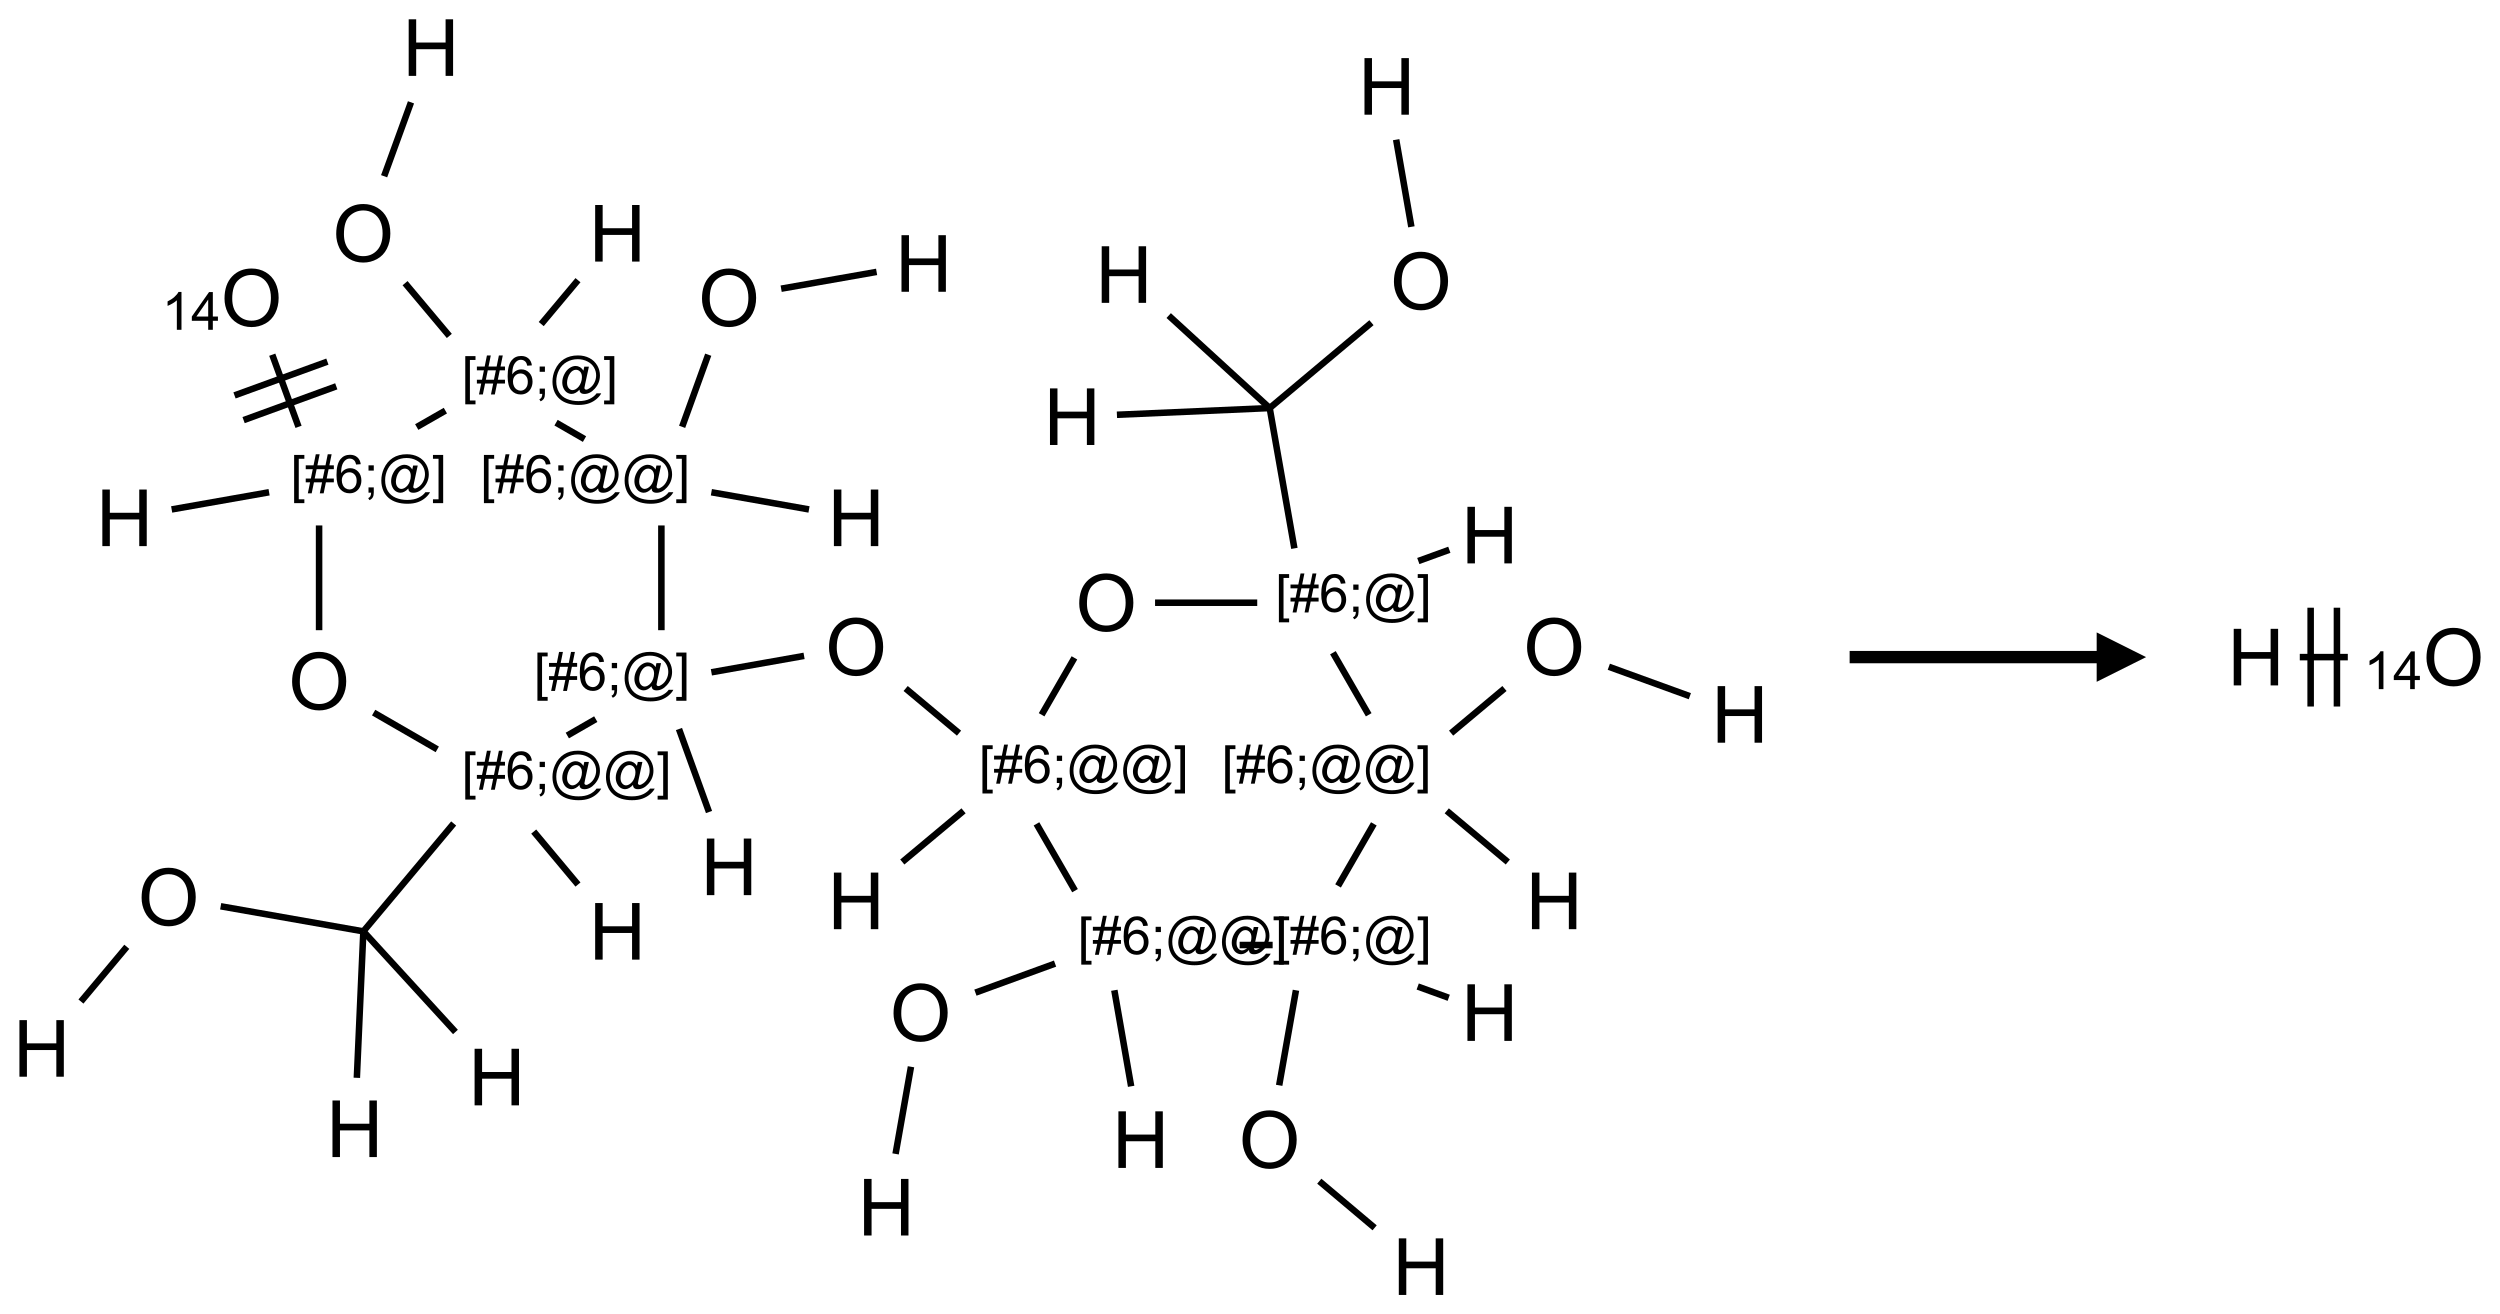 <?xml version="1.0" encoding="UTF-8"?>
<svg xmlns="http://www.w3.org/2000/svg" xmlns:xlink="http://www.w3.org/1999/xlink" width="506" height="266" viewBox="0 0 506 266">
<defs>
<g>
<g id="glyph-0-0">
<path d="M 2 0 L 2 -10 L 10 -10 L 10 0 Z M 2.25 -0.25 L 9.75 -0.25 L 9.75 -9.75 L 2.25 -9.75 Z M 2.25 -0.25 "/>
</g>
<g id="glyph-0-1">
<path d="M 1.281 0 L 1.281 -11.453 L 2.797 -11.453 L 2.797 -6.75 L 8.75 -6.75 L 8.75 -11.453 L 10.266 -11.453 L 10.266 0 L 8.75 0 L 8.75 -5.398 L 2.797 -5.398 L 2.797 0 Z M 1.281 0 "/>
</g>
<g id="glyph-0-2">
<path d="M 0.773 -5.578 C 0.773 -7.48 1.285 -8.969 2.305 -10.043 C 3.324 -11.117 4.645 -11.656 6.258 -11.656 C 7.316 -11.656 8.27 -11.402 9.117 -10.898 C 9.965 -10.395 10.613 -9.688 11.059 -8.785 C 11.504 -7.883 11.727 -6.855 11.727 -5.711 C 11.727 -4.551 11.492 -3.512 11.023 -2.594 C 10.555 -1.676 9.891 -0.984 9.031 -0.512 C 8.172 -0.039 7.246 0.195 6.25 0.195 C 5.172 0.195 4.207 -0.066 3.359 -0.586 C 2.512 -1.105 1.867 -1.816 1.43 -2.719 C 0.992 -3.621 0.773 -4.574 0.773 -5.578 Z M 2.336 -5.555 C 2.336 -4.176 2.707 -3.086 3.449 -2.293 C 4.191 -1.5 5.121 -1.102 6.242 -1.102 C 7.383 -1.102 8.32 -1.504 9.059 -2.305 C 9.797 -3.105 10.164 -4.246 10.164 -5.719 C 10.164 -6.652 10.008 -7.465 9.691 -8.16 C 9.375 -8.855 8.914 -9.395 8.309 -9.777 C 7.703 -10.16 7.02 -10.352 6.266 -10.352 C 5.191 -10.352 4.27 -9.984 3.496 -9.246 C 2.723 -8.508 2.336 -7.277 2.336 -5.555 Z M 2.336 -5.555 "/>
</g>
<g id="glyph-1-0">
<path d="M 1.332 0 L 1.332 -6.668 L 6.668 -6.668 L 6.668 0 Z M 1.5 -0.168 L 6.5 -0.168 L 6.5 -6.5 L 1.5 -6.5 Z M 1.5 -0.168 "/>
</g>
<g id="glyph-1-1">
<path d="M 0.723 2.121 L 0.723 -7.637 L 2.793 -7.637 L 2.793 -6.859 L 1.66 -6.859 L 1.66 1.344 L 2.793 1.344 L 2.793 2.121 Z M 0.723 2.121 "/>
</g>
<g id="glyph-1-2">
<path d="M 0.535 0.129 L 0.988 -2.09 L 0.109 -2.09 L 0.109 -2.863 L 1.145 -2.863 L 1.531 -4.754 L 0.109 -4.754 L 0.109 -5.531 L 1.688 -5.531 L 2.141 -7.766 L 2.922 -7.766 L 2.469 -5.531 L 4.109 -5.531 L 4.562 -7.766 L 5.348 -7.766 L 4.895 -5.531 L 5.797 -5.531 L 5.797 -4.754 L 4.738 -4.754 L 4.348 -2.863 L 5.797 -2.863 L 5.797 -2.09 L 4.191 -2.09 L 3.738 0.129 L 2.957 0.129 L 3.406 -2.09 L 1.77 -2.09 L 1.316 0.129 Z M 1.926 -2.863 L 3.562 -2.863 L 3.953 -4.754 L 2.312 -4.754 Z M 1.926 -2.863 "/>
</g>
<g id="glyph-1-3">
<path d="M 5.309 -5.766 L 4.375 -5.691 C 4.293 -6.059 4.172 -6.328 4.02 -6.496 C 3.766 -6.762 3.453 -6.895 3.082 -6.895 C 2.785 -6.895 2.523 -6.812 2.297 -6.645 C 2 -6.43 1.77 -6.117 1.598 -5.703 C 1.43 -5.289 1.34 -4.703 1.332 -3.938 C 1.559 -4.281 1.836 -4.535 2.16 -4.703 C 2.488 -4.871 2.828 -4.953 3.188 -4.953 C 3.812 -4.953 4.344 -4.723 4.785 -4.262 C 5.223 -3.801 5.441 -3.207 5.441 -2.48 C 5.441 -2 5.34 -1.555 5.133 -1.145 C 4.926 -0.73 4.641 -0.418 4.281 -0.199 C 3.922 0.02 3.512 0.129 3.051 0.129 C 2.27 0.129 1.633 -0.156 1.141 -0.73 C 0.648 -1.305 0.402 -2.254 0.402 -3.574 C 0.402 -5.051 0.672 -6.121 1.219 -6.793 C 1.695 -7.375 2.336 -7.668 3.141 -7.668 C 3.742 -7.668 4.234 -7.5 4.617 -7.16 C 5 -6.824 5.23 -6.359 5.309 -5.766 Z M 1.48 -2.473 C 1.48 -2.152 1.547 -1.844 1.684 -1.547 C 1.82 -1.25 2.016 -1.027 2.262 -0.871 C 2.508 -0.719 2.766 -0.641 3.035 -0.641 C 3.434 -0.641 3.773 -0.801 4.059 -1.121 C 4.344 -1.441 4.484 -1.875 4.484 -2.422 C 4.484 -2.949 4.344 -3.367 4.062 -3.668 C 3.781 -3.973 3.426 -4.125 3 -4.125 C 2.578 -4.125 2.219 -3.973 1.922 -3.668 C 1.625 -3.363 1.48 -2.969 1.48 -2.473 Z M 1.48 -2.473 "/>
</g>
<g id="glyph-1-4">
<path d="M 0.949 -4.465 L 0.949 -5.531 L 2.016 -5.531 L 2.016 -4.465 Z M 0.949 0 L 0.949 -1.066 L 2.016 -1.066 L 2.016 0 C 2.016 0.391 1.945 0.711 1.809 0.949 C 1.668 1.191 1.449 1.379 1.145 1.512 L 0.887 1.109 C 1.082 1.023 1.23 0.895 1.324 0.727 C 1.418 0.559 1.469 0.316 1.48 0 Z M 0.949 0 "/>
</g>
<g id="glyph-1-5">
<path d="M 6.047 -0.848 C 5.82 -0.59 5.57 -0.379 5.289 -0.223 C 5.008 -0.062 4.73 0.016 4.449 0.016 C 4.141 0.016 3.84 -0.074 3.547 -0.254 C 3.254 -0.434 3.02 -0.715 2.836 -1.09 C 2.652 -1.465 2.562 -1.875 2.562 -2.324 C 2.562 -2.875 2.703 -3.43 2.988 -3.98 C 3.27 -4.535 3.621 -4.953 4.043 -5.23 C 4.461 -5.508 4.871 -5.645 5.266 -5.645 C 5.566 -5.645 5.855 -5.566 6.129 -5.41 C 6.402 -5.25 6.641 -5.012 6.84 -4.688 L 7.016 -5.496 L 7.949 -5.496 L 7.199 -2 C 7.094 -1.516 7.043 -1.246 7.043 -1.191 C 7.043 -1.098 7.078 -1.02 7.148 -0.949 C 7.219 -0.883 7.305 -0.848 7.406 -0.848 C 7.59 -0.848 7.832 -0.953 8.129 -1.168 C 8.527 -1.445 8.84 -1.816 9.07 -2.285 C 9.301 -2.75 9.418 -3.234 9.418 -3.73 C 9.418 -4.309 9.27 -4.852 8.973 -5.355 C 8.676 -5.859 8.23 -6.262 7.645 -6.562 C 7.055 -6.863 6.406 -7.016 5.691 -7.016 C 4.879 -7.016 4.137 -6.824 3.465 -6.445 C 2.793 -6.066 2.273 -5.52 1.902 -4.809 C 1.535 -4.098 1.348 -3.34 1.348 -2.527 C 1.348 -1.676 1.535 -0.941 1.902 -0.328 C 2.273 0.285 2.809 0.742 3.508 1.035 C 4.207 1.328 4.984 1.473 5.832 1.473 C 6.742 1.473 7.504 1.32 8.121 1.016 C 8.734 0.711 9.195 0.34 9.5 -0.098 L 10.441 -0.098 C 10.266 0.266 9.961 0.637 9.531 1.016 C 9.102 1.395 8.59 1.695 7.996 1.914 C 7.402 2.133 6.688 2.246 5.848 2.246 C 5.078 2.246 4.367 2.145 3.715 1.949 C 3.066 1.75 2.512 1.453 2.051 1.055 C 1.594 0.656 1.25 0.199 1.016 -0.316 C 0.723 -0.973 0.578 -1.684 0.578 -2.441 C 0.578 -3.289 0.75 -4.098 1.098 -4.863 C 1.523 -5.805 2.125 -6.527 2.902 -7.027 C 3.684 -7.527 4.629 -7.777 5.738 -7.777 C 6.602 -7.777 7.375 -7.602 8.059 -7.246 C 8.746 -6.895 9.285 -6.371 9.684 -5.672 C 10.02 -5.07 10.188 -4.418 10.188 -3.715 C 10.188 -2.707 9.832 -1.812 9.125 -1.031 C 8.492 -0.328 7.801 0.02 7.051 0.02 C 6.812 0.02 6.617 -0.016 6.473 -0.09 C 6.324 -0.16 6.215 -0.266 6.145 -0.402 C 6.102 -0.488 6.066 -0.637 6.047 -0.848 Z M 3.527 -2.262 C 3.527 -1.785 3.641 -1.414 3.863 -1.152 C 4.09 -0.887 4.348 -0.754 4.641 -0.754 C 4.836 -0.754 5.039 -0.812 5.254 -0.93 C 5.469 -1.047 5.676 -1.219 5.871 -1.449 C 6.066 -1.676 6.23 -1.969 6.355 -2.32 C 6.48 -2.672 6.543 -3.027 6.543 -3.379 C 6.543 -3.852 6.426 -4.219 6.191 -4.48 C 5.957 -4.738 5.672 -4.871 5.332 -4.871 C 5.109 -4.871 4.902 -4.812 4.707 -4.699 C 4.512 -4.586 4.32 -4.406 4.137 -4.156 C 3.953 -3.906 3.805 -3.602 3.691 -3.246 C 3.582 -2.887 3.527 -2.559 3.527 -2.262 Z M 3.527 -2.262 "/>
</g>
<g id="glyph-1-6">
<path d="M 2.27 2.121 L 0.203 2.121 L 0.203 1.344 L 1.332 1.344 L 1.332 -6.859 L 0.203 -6.859 L 0.203 -7.637 L 2.27 -7.637 Z M 2.27 2.121 "/>
</g>
<g id="glyph-1-7">
<path d="M 3.973 0 L 3.035 0 L 3.035 -5.973 C 2.809 -5.758 2.516 -5.543 2.148 -5.328 C 1.781 -5.113 1.453 -4.953 1.16 -4.844 L 1.16 -5.75 C 1.684 -5.996 2.145 -6.297 2.535 -6.645 C 2.93 -6.996 3.207 -7.336 3.371 -7.668 L 3.973 -7.668 Z M 3.973 0 "/>
</g>
<g id="glyph-1-8">
<path d="M 3.449 0 L 3.449 -1.828 L 0.137 -1.828 L 0.137 -2.688 L 3.621 -7.637 L 4.387 -7.637 L 4.387 -2.688 L 5.418 -2.688 L 5.418 -1.828 L 4.387 -1.828 L 4.387 0 Z M 3.449 -2.688 L 3.449 -6.129 L 1.059 -2.688 Z M 3.449 -2.688 "/>
</g>
</g>
</defs>
<path fill="none" stroke-width="0.033" stroke-linecap="butt" stroke-linejoin="miter" stroke="rgb(0%, 0%, 0%)" stroke-opacity="1" stroke-miterlimit="10" d="M 0.199 4.827 L 0.431 4.55 " transform="matrix(40, 0, 0, 40, 8.424, 9.631)"/>
<path fill="none" stroke-width="0.033" stroke-linecap="butt" stroke-linejoin="miter" stroke="rgb(0%, 0%, 0%)" stroke-opacity="1" stroke-miterlimit="10" d="M 0.906 4.345 L 1.628 4.472 " transform="matrix(40, 0, 0, 40, 8.424, 9.631)"/>
<path fill="none" stroke-width="0.033" stroke-linecap="butt" stroke-linejoin="miter" stroke="rgb(0%, 0%, 0%)" stroke-opacity="1" stroke-miterlimit="10" d="M 1.628 4.472 L 1.595 5.213 " transform="matrix(40, 0, 0, 40, 8.424, 9.631)"/>
<path fill="none" stroke-width="0.033" stroke-linecap="butt" stroke-linejoin="miter" stroke="rgb(0%, 0%, 0%)" stroke-opacity="1" stroke-miterlimit="10" d="M 1.628 4.472 L 2.094 4.981 " transform="matrix(40, 0, 0, 40, 8.424, 9.631)"/>
<path fill="none" stroke-width="0.033" stroke-linecap="butt" stroke-linejoin="miter" stroke="rgb(0%, 0%, 0%)" stroke-opacity="1" stroke-miterlimit="10" d="M 1.628 4.472 L 2.085 3.926 " transform="matrix(40, 0, 0, 40, 8.424, 9.631)"/>
<path fill="none" stroke-width="0.033" stroke-linecap="butt" stroke-linejoin="miter" stroke="rgb(0%, 0%, 0%)" stroke-opacity="1" stroke-miterlimit="10" d="M 2.49 3.967 L 2.714 4.235 " transform="matrix(40, 0, 0, 40, 8.424, 9.631)"/>
<path fill="none" stroke-width="0.033" stroke-linecap="butt" stroke-linejoin="miter" stroke="rgb(0%, 0%, 0%)" stroke-opacity="1" stroke-miterlimit="10" d="M 2.002 3.551 L 1.68 3.365 " transform="matrix(40, 0, 0, 40, 8.424, 9.631)"/>
<path fill="none" stroke-width="0.033" stroke-linecap="butt" stroke-linejoin="miter" stroke="rgb(0%, 0%, 0%)" stroke-opacity="1" stroke-miterlimit="10" d="M 1.404 2.948 L 1.404 2.418 " transform="matrix(40, 0, 0, 40, 8.424, 9.631)"/>
<path fill="none" stroke-width="0.033" stroke-linecap="butt" stroke-linejoin="miter" stroke="rgb(0%, 0%, 0%)" stroke-opacity="1" stroke-miterlimit="10" d="M 1.151 2.25 L 0.658 2.337 " transform="matrix(40, 0, 0, 40, 8.424, 9.631)"/>
<path fill="none" stroke-width="0.033" stroke-linecap="butt" stroke-linejoin="miter" stroke="rgb(0%, 0%, 0%)" stroke-opacity="1" stroke-miterlimit="10" d="M 1.3 1.919 L 1.167 1.554 " transform="matrix(40, 0, 0, 40, 8.424, 9.631)"/>
<path fill="none" stroke-width="0.033" stroke-linecap="butt" stroke-linejoin="miter" stroke="rgb(0%, 0%, 0%)" stroke-opacity="1" stroke-miterlimit="10" d="M 1.446 1.589 L 0.976 1.76 " transform="matrix(40, 0, 0, 40, 8.424, 9.631)"/>
<path fill="none" stroke-width="0.033" stroke-linecap="butt" stroke-linejoin="miter" stroke="rgb(0%, 0%, 0%)" stroke-opacity="1" stroke-miterlimit="10" d="M 1.491 1.714 L 1.022 1.885 " transform="matrix(40, 0, 0, 40, 8.424, 9.631)"/>
<path fill="none" stroke-width="0.033" stroke-linecap="butt" stroke-linejoin="miter" stroke="rgb(0%, 0%, 0%)" stroke-opacity="1" stroke-miterlimit="10" d="M 1.898 1.92 L 2.043 1.837 " transform="matrix(40, 0, 0, 40, 8.424, 9.631)"/>
<path fill="none" stroke-width="0.033" stroke-linecap="butt" stroke-linejoin="miter" stroke="rgb(0%, 0%, 0%)" stroke-opacity="1" stroke-miterlimit="10" d="M 2.528 1.399 L 2.714 1.177 " transform="matrix(40, 0, 0, 40, 8.424, 9.631)"/>
<path fill="none" stroke-width="0.033" stroke-linecap="butt" stroke-linejoin="miter" stroke="rgb(0%, 0%, 0%)" stroke-opacity="1" stroke-miterlimit="10" d="M 2.063 1.459 L 1.839 1.192 " transform="matrix(40, 0, 0, 40, 8.424, 9.631)"/>
<path fill="none" stroke-width="0.033" stroke-linecap="butt" stroke-linejoin="miter" stroke="rgb(0%, 0%, 0%)" stroke-opacity="1" stroke-miterlimit="10" d="M 1.733 0.651 L 1.869 0.277 " transform="matrix(40, 0, 0, 40, 8.424, 9.631)"/>
<path fill="none" stroke-width="0.033" stroke-linecap="butt" stroke-linejoin="miter" stroke="rgb(0%, 0%, 0%)" stroke-opacity="1" stroke-miterlimit="10" d="M 2.603 1.898 L 2.747 1.981 " transform="matrix(40, 0, 0, 40, 8.424, 9.631)"/>
<path fill="none" stroke-width="0.033" stroke-linecap="butt" stroke-linejoin="miter" stroke="rgb(0%, 0%, 0%)" stroke-opacity="1" stroke-miterlimit="10" d="M 3.389 2.25 L 3.883 2.337 " transform="matrix(40, 0, 0, 40, 8.424, 9.631)"/>
<path fill="none" stroke-width="0.033" stroke-linecap="butt" stroke-linejoin="miter" stroke="rgb(0%, 0%, 0%)" stroke-opacity="1" stroke-miterlimit="10" d="M 3.241 1.919 L 3.373 1.554 " transform="matrix(40, 0, 0, 40, 8.424, 9.631)"/>
<path fill="none" stroke-width="0.033" stroke-linecap="butt" stroke-linejoin="miter" stroke="rgb(0%, 0%, 0%)" stroke-opacity="1" stroke-miterlimit="10" d="M 3.742 1.22 L 4.225 1.135 " transform="matrix(40, 0, 0, 40, 8.424, 9.631)"/>
<path fill="none" stroke-width="0.033" stroke-linecap="butt" stroke-linejoin="miter" stroke="rgb(0%, 0%, 0%)" stroke-opacity="1" stroke-miterlimit="10" d="M 3.136 2.418 L 3.136 2.948 " transform="matrix(40, 0, 0, 40, 8.424, 9.631)"/>
<path fill="none" stroke-width="0.033" stroke-linecap="butt" stroke-linejoin="miter" stroke="rgb(0%, 0%, 0%)" stroke-opacity="1" stroke-miterlimit="10" d="M 2.804 3.398 L 2.66 3.481 " transform="matrix(40, 0, 0, 40, 8.424, 9.631)"/>
<path fill="none" stroke-width="0.033" stroke-linecap="butt" stroke-linejoin="miter" stroke="rgb(0%, 0%, 0%)" stroke-opacity="1" stroke-miterlimit="10" d="M 3.225 3.448 L 3.377 3.868 " transform="matrix(40, 0, 0, 40, 8.424, 9.631)"/>
<path fill="none" stroke-width="0.033" stroke-linecap="butt" stroke-linejoin="miter" stroke="rgb(0%, 0%, 0%)" stroke-opacity="1" stroke-miterlimit="10" d="M 3.389 3.161 L 3.858 3.078 " transform="matrix(40, 0, 0, 40, 8.424, 9.631)"/>
<path fill="none" stroke-width="0.033" stroke-linecap="butt" stroke-linejoin="miter" stroke="rgb(0%, 0%, 0%)" stroke-opacity="1" stroke-miterlimit="10" d="M 4.372 3.243 L 4.642 3.469 " transform="matrix(40, 0, 0, 40, 8.424, 9.631)"/>
<path fill="none" stroke-width="0.033" stroke-linecap="butt" stroke-linejoin="miter" stroke="rgb(0%, 0%, 0%)" stroke-opacity="1" stroke-miterlimit="10" d="M 4.665 3.862 L 4.355 4.121 " transform="matrix(40, 0, 0, 40, 8.424, 9.631)"/>
<path fill="none" stroke-width="0.033" stroke-linecap="butt" stroke-linejoin="miter" stroke="rgb(0%, 0%, 0%)" stroke-opacity="1" stroke-miterlimit="10" d="M 5.06 3.376 L 5.226 3.088 " transform="matrix(40, 0, 0, 40, 8.424, 9.631)"/>
<path fill="none" stroke-width="0.033" stroke-linecap="butt" stroke-linejoin="miter" stroke="rgb(0%, 0%, 0%)" stroke-opacity="1" stroke-miterlimit="10" d="M 5.634 2.809 L 6.151 2.809 " transform="matrix(40, 0, 0, 40, 8.424, 9.631)"/>
<path fill="none" stroke-width="0.033" stroke-linecap="butt" stroke-linejoin="miter" stroke="rgb(0%, 0%, 0%)" stroke-opacity="1" stroke-miterlimit="10" d="M 6.966 2.598 L 7.123 2.541 " transform="matrix(40, 0, 0, 40, 8.424, 9.631)"/>
<path fill="none" stroke-width="0.033" stroke-linecap="butt" stroke-linejoin="miter" stroke="rgb(0%, 0%, 0%)" stroke-opacity="1" stroke-miterlimit="10" d="M 6.339 2.534 L 6.214 1.824 " transform="matrix(40, 0, 0, 40, 8.424, 9.631)"/>
<path fill="none" stroke-width="0.033" stroke-linecap="butt" stroke-linejoin="miter" stroke="rgb(0%, 0%, 0%)" stroke-opacity="1" stroke-miterlimit="10" d="M 6.214 1.824 L 5.703 1.356 " transform="matrix(40, 0, 0, 40, 8.424, 9.631)"/>
<path fill="none" stroke-width="0.033" stroke-linecap="butt" stroke-linejoin="miter" stroke="rgb(0%, 0%, 0%)" stroke-opacity="1" stroke-miterlimit="10" d="M 6.214 1.824 L 5.441 1.858 " transform="matrix(40, 0, 0, 40, 8.424, 9.631)"/>
<path fill="none" stroke-width="0.033" stroke-linecap="butt" stroke-linejoin="miter" stroke="rgb(0%, 0%, 0%)" stroke-opacity="1" stroke-miterlimit="10" d="M 6.214 1.824 L 6.729 1.392 " transform="matrix(40, 0, 0, 40, 8.424, 9.631)"/>
<path fill="none" stroke-width="0.033" stroke-linecap="butt" stroke-linejoin="miter" stroke="rgb(0%, 0%, 0%)" stroke-opacity="1" stroke-miterlimit="10" d="M 6.931 0.907 L 6.854 0.466 " transform="matrix(40, 0, 0, 40, 8.424, 9.631)"/>
<path fill="none" stroke-width="0.033" stroke-linecap="butt" stroke-linejoin="miter" stroke="rgb(0%, 0%, 0%)" stroke-opacity="1" stroke-miterlimit="10" d="M 6.534 3.062 L 6.715 3.376 " transform="matrix(40, 0, 0, 40, 8.424, 9.631)"/>
<path fill="none" stroke-width="0.033" stroke-linecap="butt" stroke-linejoin="miter" stroke="rgb(0%, 0%, 0%)" stroke-opacity="1" stroke-miterlimit="10" d="M 7.11 3.862 L 7.419 4.121 " transform="matrix(40, 0, 0, 40, 8.424, 9.631)"/>
<path fill="none" stroke-width="0.033" stroke-linecap="butt" stroke-linejoin="miter" stroke="rgb(0%, 0%, 0%)" stroke-opacity="1" stroke-miterlimit="10" d="M 7.132 3.469 L 7.402 3.243 " transform="matrix(40, 0, 0, 40, 8.424, 9.631)"/>
<path fill="none" stroke-width="0.033" stroke-linecap="butt" stroke-linejoin="miter" stroke="rgb(0%, 0%, 0%)" stroke-opacity="1" stroke-miterlimit="10" d="M 7.93 3.133 L 8.34 3.282 " transform="matrix(40, 0, 0, 40, 8.424, 9.631)"/>
<path fill="none" stroke-width="0.033" stroke-linecap="butt" stroke-linejoin="miter" stroke="rgb(0%, 0%, 0%)" stroke-opacity="1" stroke-miterlimit="10" d="M 6.741 3.928 L 6.56 4.242 " transform="matrix(40, 0, 0, 40, 8.424, 9.631)"/>
<path fill="none" stroke-width="0.033" stroke-linecap="butt" stroke-linejoin="miter" stroke="rgb(0%, 0%, 0%)" stroke-opacity="1" stroke-miterlimit="10" d="M 6.963 4.751 L 7.12 4.808 " transform="matrix(40, 0, 0, 40, 8.424, 9.631)"/>
<path fill="none" stroke-width="0.033" stroke-linecap="butt" stroke-linejoin="miter" stroke="rgb(0%, 0%, 0%)" stroke-opacity="1" stroke-miterlimit="10" d="M 6.347 4.77 L 6.262 5.251 " transform="matrix(40, 0, 0, 40, 8.424, 9.631)"/>
<path fill="none" stroke-width="0.033" stroke-linecap="butt" stroke-linejoin="miter" stroke="rgb(0%, 0%, 0%)" stroke-opacity="1" stroke-miterlimit="10" d="M 6.465 5.736 L 6.745 5.972 " transform="matrix(40, 0, 0, 40, 8.424, 9.631)"/>
<path fill="none" stroke-width="0.033" stroke-linecap="butt" stroke-linejoin="miter" stroke="rgb(0%, 0%, 0%)" stroke-opacity="1" stroke-miterlimit="10" d="M 6.229 4.541 L 6.062 4.541 " transform="matrix(40, 0, 0, 40, 8.424, 9.631)"/>
<path fill="none" stroke-width="0.033" stroke-linecap="butt" stroke-linejoin="miter" stroke="rgb(0%, 0%, 0%)" stroke-opacity="1" stroke-miterlimit="10" d="M 5.229 4.266 L 5.034 3.928 " transform="matrix(40, 0, 0, 40, 8.424, 9.631)"/>
<path fill="none" stroke-width="0.033" stroke-linecap="butt" stroke-linejoin="miter" stroke="rgb(0%, 0%, 0%)" stroke-opacity="1" stroke-miterlimit="10" d="M 5.428 4.77 L 5.513 5.256 " transform="matrix(40, 0, 0, 40, 8.424, 9.631)"/>
<path fill="none" stroke-width="0.033" stroke-linecap="butt" stroke-linejoin="miter" stroke="rgb(0%, 0%, 0%)" stroke-opacity="1" stroke-miterlimit="10" d="M 5.128 4.635 L 4.725 4.782 " transform="matrix(40, 0, 0, 40, 8.424, 9.631)"/>
<path fill="none" stroke-width="0.033" stroke-linecap="butt" stroke-linejoin="miter" stroke="rgb(0%, 0%, 0%)" stroke-opacity="1" stroke-miterlimit="10" d="M 4.399 5.157 L 4.321 5.598 " transform="matrix(40, 0, 0, 40, 8.424, 9.631)"/>
<g fill="rgb(0%, 0%, 0%)" fill-opacity="1">
<use xlink:href="#glyph-0-1" x="2.652" y="217.926"/>
</g>
<g fill="rgb(0%, 0%, 0%)" fill-opacity="1">
<use xlink:href="#glyph-0-2" x="27.887" y="187.289"/>
</g>
<g fill="rgb(0%, 0%, 0%)" fill-opacity="1">
<use xlink:href="#glyph-0-1" x="66.012" y="234.191"/>
</g>
<g fill="rgb(0%, 0%, 0%)" fill-opacity="1">
<use xlink:href="#glyph-0-1" x="94.777" y="223.723"/>
</g>
<g fill="rgb(0%, 0%, 0%)" fill-opacity="1">
<use xlink:href="#glyph-1-1" x="93.449" y="159.715"/>
<use xlink:href="#glyph-1-2" x="96.413" y="159.715"/>
<use xlink:href="#glyph-1-3" x="102.345" y="159.715"/>
<use xlink:href="#glyph-1-4" x="108.277" y="159.715"/>
<use xlink:href="#glyph-1-5" x="111.241" y="159.715"/>
<use xlink:href="#glyph-1-5" x="122.069" y="159.715"/>
<use xlink:href="#glyph-1-6" x="132.897" y="159.715"/>
</g>
<g fill="rgb(0%, 0%, 0%)" fill-opacity="1">
<use xlink:href="#glyph-0-1" x="119.18" y="194.23"/>
</g>
<g fill="rgb(0%, 0%, 0%)" fill-opacity="1">
<use xlink:href="#glyph-0-2" x="58.348" y="143.594"/>
</g>
<g fill="rgb(0%, 0%, 0%)" fill-opacity="1">
<use xlink:href="#glyph-1-1" x="58.809" y="99.715"/>
<use xlink:href="#glyph-1-2" x="61.772" y="99.715"/>
<use xlink:href="#glyph-1-3" x="67.704" y="99.715"/>
<use xlink:href="#glyph-1-4" x="73.637" y="99.715"/>
<use xlink:href="#glyph-1-5" x="76.6" y="99.715"/>
<use xlink:href="#glyph-1-6" x="87.428" y="99.715"/>
</g>
<g fill="rgb(0%, 0%, 0%)" fill-opacity="1">
<use xlink:href="#glyph-0-1" x="19.434" y="110.535"/>
</g>
<g fill="rgb(0%, 0%, 0%)" fill-opacity="1">
<use xlink:href="#glyph-0-2" x="44.668" y="66.004"/>
</g>
<g fill="rgb(0%, 0%, 0%)" fill-opacity="1">
<use xlink:href="#glyph-1-7" x="32.758" y="66.754"/>
<use xlink:href="#glyph-1-8" x="38.69" y="66.754"/>
</g>
<g fill="rgb(0%, 0%, 0%)" fill-opacity="1">
<use xlink:href="#glyph-1-1" x="93.449" y="79.715"/>
<use xlink:href="#glyph-1-2" x="96.413" y="79.715"/>
<use xlink:href="#glyph-1-3" x="102.345" y="79.715"/>
<use xlink:href="#glyph-1-4" x="108.277" y="79.715"/>
<use xlink:href="#glyph-1-5" x="111.241" y="79.715"/>
<use xlink:href="#glyph-1-6" x="122.069" y="79.715"/>
</g>
<g fill="rgb(0%, 0%, 0%)" fill-opacity="1">
<use xlink:href="#glyph-0-1" x="119.18" y="52.945"/>
</g>
<g fill="rgb(0%, 0%, 0%)" fill-opacity="1">
<use xlink:href="#glyph-0-2" x="67.277" y="52.949"/>
</g>
<g fill="rgb(0%, 0%, 0%)" fill-opacity="1">
<use xlink:href="#glyph-0-1" x="81.438" y="15.359"/>
</g>
<g fill="rgb(0%, 0%, 0%)" fill-opacity="1">
<use xlink:href="#glyph-1-1" x="97.223" y="99.715"/>
<use xlink:href="#glyph-1-2" x="100.186" y="99.715"/>
<use xlink:href="#glyph-1-3" x="106.118" y="99.715"/>
<use xlink:href="#glyph-1-4" x="112.051" y="99.715"/>
<use xlink:href="#glyph-1-5" x="115.014" y="99.715"/>
<use xlink:href="#glyph-1-5" x="125.842" y="99.715"/>
<use xlink:href="#glyph-1-6" x="136.671" y="99.715"/>
</g>
<g fill="rgb(0%, 0%, 0%)" fill-opacity="1">
<use xlink:href="#glyph-0-1" x="167.5" y="110.535"/>
</g>
<g fill="rgb(0%, 0%, 0%)" fill-opacity="1">
<use xlink:href="#glyph-0-2" x="141.312" y="66.004"/>
</g>
<g fill="rgb(0%, 0%, 0%)" fill-opacity="1">
<use xlink:href="#glyph-0-1" x="181.18" y="59.055"/>
</g>
<g fill="rgb(0%, 0%, 0%)" fill-opacity="1">
<use xlink:href="#glyph-1-1" x="108.051" y="139.715"/>
<use xlink:href="#glyph-1-2" x="111.014" y="139.715"/>
<use xlink:href="#glyph-1-3" x="116.947" y="139.715"/>
<use xlink:href="#glyph-1-4" x="122.879" y="139.715"/>
<use xlink:href="#glyph-1-5" x="125.842" y="139.715"/>
<use xlink:href="#glyph-1-6" x="136.671" y="139.715"/>
</g>
<g fill="rgb(0%, 0%, 0%)" fill-opacity="1">
<use xlink:href="#glyph-0-1" x="141.789" y="181.176"/>
</g>
<g fill="rgb(0%, 0%, 0%)" fill-opacity="1">
<use xlink:href="#glyph-0-2" x="167.023" y="136.645"/>
</g>
<g fill="rgb(0%, 0%, 0%)" fill-opacity="1">
<use xlink:href="#glyph-1-1" x="198.125" y="158.48"/>
<use xlink:href="#glyph-1-2" x="201.089" y="158.48"/>
<use xlink:href="#glyph-1-3" x="207.021" y="158.48"/>
<use xlink:href="#glyph-1-4" x="212.953" y="158.48"/>
<use xlink:href="#glyph-1-5" x="215.917" y="158.48"/>
<use xlink:href="#glyph-1-5" x="226.745" y="158.48"/>
<use xlink:href="#glyph-1-6" x="237.573" y="158.48"/>
</g>
<g fill="rgb(0%, 0%, 0%)" fill-opacity="1">
<use xlink:href="#glyph-0-1" x="167.5" y="188.066"/>
</g>
<g fill="rgb(0%, 0%, 0%)" fill-opacity="1">
<use xlink:href="#glyph-0-2" x="217.664" y="127.715"/>
</g>
<g fill="rgb(0%, 0%, 0%)" fill-opacity="1">
<use xlink:href="#glyph-1-1" x="258.125" y="123.836"/>
<use xlink:href="#glyph-1-2" x="261.089" y="123.836"/>
<use xlink:href="#glyph-1-3" x="267.021" y="123.836"/>
<use xlink:href="#glyph-1-4" x="272.953" y="123.836"/>
<use xlink:href="#glyph-1-5" x="275.917" y="123.836"/>
<use xlink:href="#glyph-1-6" x="286.745" y="123.836"/>
</g>
<g fill="rgb(0%, 0%, 0%)" fill-opacity="1">
<use xlink:href="#glyph-0-1" x="295.73" y="114.031"/>
</g>
<g fill="rgb(0%, 0%, 0%)" fill-opacity="1">
<use xlink:href="#glyph-0-1" x="221.703" y="61.297"/>
</g>
<g fill="rgb(0%, 0%, 0%)" fill-opacity="1">
<use xlink:href="#glyph-0-1" x="211.234" y="90.066"/>
</g>
<g fill="rgb(0%, 0%, 0%)" fill-opacity="1">
<use xlink:href="#glyph-0-2" x="281.359" y="62.613"/>
</g>
<g fill="rgb(0%, 0%, 0%)" fill-opacity="1">
<use xlink:href="#glyph-0-1" x="274.891" y="23.215"/>
</g>
<g fill="rgb(0%, 0%, 0%)" fill-opacity="1">
<use xlink:href="#glyph-1-1" x="247.258" y="158.48"/>
<use xlink:href="#glyph-1-2" x="250.221" y="158.48"/>
<use xlink:href="#glyph-1-3" x="256.154" y="158.48"/>
<use xlink:href="#glyph-1-4" x="262.086" y="158.48"/>
<use xlink:href="#glyph-1-5" x="265.049" y="158.48"/>
<use xlink:href="#glyph-1-5" x="275.878" y="158.48"/>
<use xlink:href="#glyph-1-6" x="286.706" y="158.48"/>
</g>
<g fill="rgb(0%, 0%, 0%)" fill-opacity="1">
<use xlink:href="#glyph-0-1" x="308.785" y="188.066"/>
</g>
<g fill="rgb(0%, 0%, 0%)" fill-opacity="1">
<use xlink:href="#glyph-0-2" x="308.309" y="136.645"/>
</g>
<g fill="rgb(0%, 0%, 0%)" fill-opacity="1">
<use xlink:href="#glyph-0-1" x="346.371" y="150.324"/>
</g>
<g fill="rgb(0%, 0%, 0%)" fill-opacity="1">
<use xlink:href="#glyph-1-1" x="258.125" y="193.121"/>
<use xlink:href="#glyph-1-2" x="261.089" y="193.121"/>
<use xlink:href="#glyph-1-3" x="267.021" y="193.121"/>
<use xlink:href="#glyph-1-4" x="272.953" y="193.121"/>
<use xlink:href="#glyph-1-5" x="275.917" y="193.121"/>
<use xlink:href="#glyph-1-6" x="286.745" y="193.121"/>
</g>
<g fill="rgb(0%, 0%, 0%)" fill-opacity="1">
<use xlink:href="#glyph-0-1" x="295.73" y="210.676"/>
</g>
<g fill="rgb(0%, 0%, 0%)" fill-opacity="1">
<use xlink:href="#glyph-0-2" x="250.719" y="236.391"/>
</g>
<g fill="rgb(0%, 0%, 0%)" fill-opacity="1">
<use xlink:href="#glyph-0-1" x="281.836" y="262.098"/>
</g>
<g fill="rgb(0%, 0%, 0%)" fill-opacity="1">
<use xlink:href="#glyph-1-1" x="218.125" y="193.121"/>
<use xlink:href="#glyph-1-2" x="221.089" y="193.121"/>
<use xlink:href="#glyph-1-3" x="227.021" y="193.121"/>
<use xlink:href="#glyph-1-4" x="232.953" y="193.121"/>
<use xlink:href="#glyph-1-5" x="235.917" y="193.121"/>
<use xlink:href="#glyph-1-5" x="246.745" y="193.121"/>
<use xlink:href="#glyph-1-6" x="257.573" y="193.121"/>
</g>
<g fill="rgb(0%, 0%, 0%)" fill-opacity="1">
<use xlink:href="#glyph-0-1" x="225.086" y="236.387"/>
</g>
<g fill="rgb(0%, 0%, 0%)" fill-opacity="1">
<use xlink:href="#glyph-0-2" x="180.078" y="210.68"/>
</g>
<g fill="rgb(0%, 0%, 0%)" fill-opacity="1">
<use xlink:href="#glyph-0-1" x="173.609" y="250.066"/>
</g>
<path fill-rule="nonzero" fill="rgb(0%, 0%, 0%)" fill-opacity="1" d="M 374.367 134.25 L 424.367 134.25 L 424.367 138 L 434.367 133 L 424.367 128 L 424.367 131.75 L 374.367 131.75 "/>
<path fill="none" stroke-width="0.033" stroke-linecap="butt" stroke-linejoin="miter" stroke="rgb(0%, 0%, 0%)" stroke-opacity="1" stroke-miterlimit="10" d="M 0.222 0 L 0.465 0 " transform="matrix(40, 0, 0, 40, 456.596, 133)"/>
<path fill="none" stroke-width="0.033" stroke-linecap="butt" stroke-linejoin="miter" stroke="rgb(0%, 0%, 0%)" stroke-opacity="1" stroke-miterlimit="10" d="M 0.41 0.25 L 0.41 -0.25 " transform="matrix(40, 0, 0, 40, 456.596, 133)"/>
<path fill="none" stroke-width="0.033" stroke-linecap="butt" stroke-linejoin="miter" stroke="rgb(0%, 0%, 0%)" stroke-opacity="1" stroke-miterlimit="10" d="M 0.277 0.25 L 0.277 -0.25 " transform="matrix(40, 0, 0, 40, 456.596, 133)"/>
<g fill="rgb(0%, 0%, 0%)" fill-opacity="1">
<use xlink:href="#glyph-0-1" x="450.824" y="138.727"/>
</g>
<g fill="rgb(0%, 0%, 0%)" fill-opacity="1">
<use xlink:href="#glyph-0-2" x="490.348" y="138.73"/>
</g>
<g fill="rgb(0%, 0%, 0%)" fill-opacity="1">
<use xlink:href="#glyph-1-7" x="478.434" y="139.48"/>
<use xlink:href="#glyph-1-8" x="484.366" y="139.48"/>
</g>
</svg>
